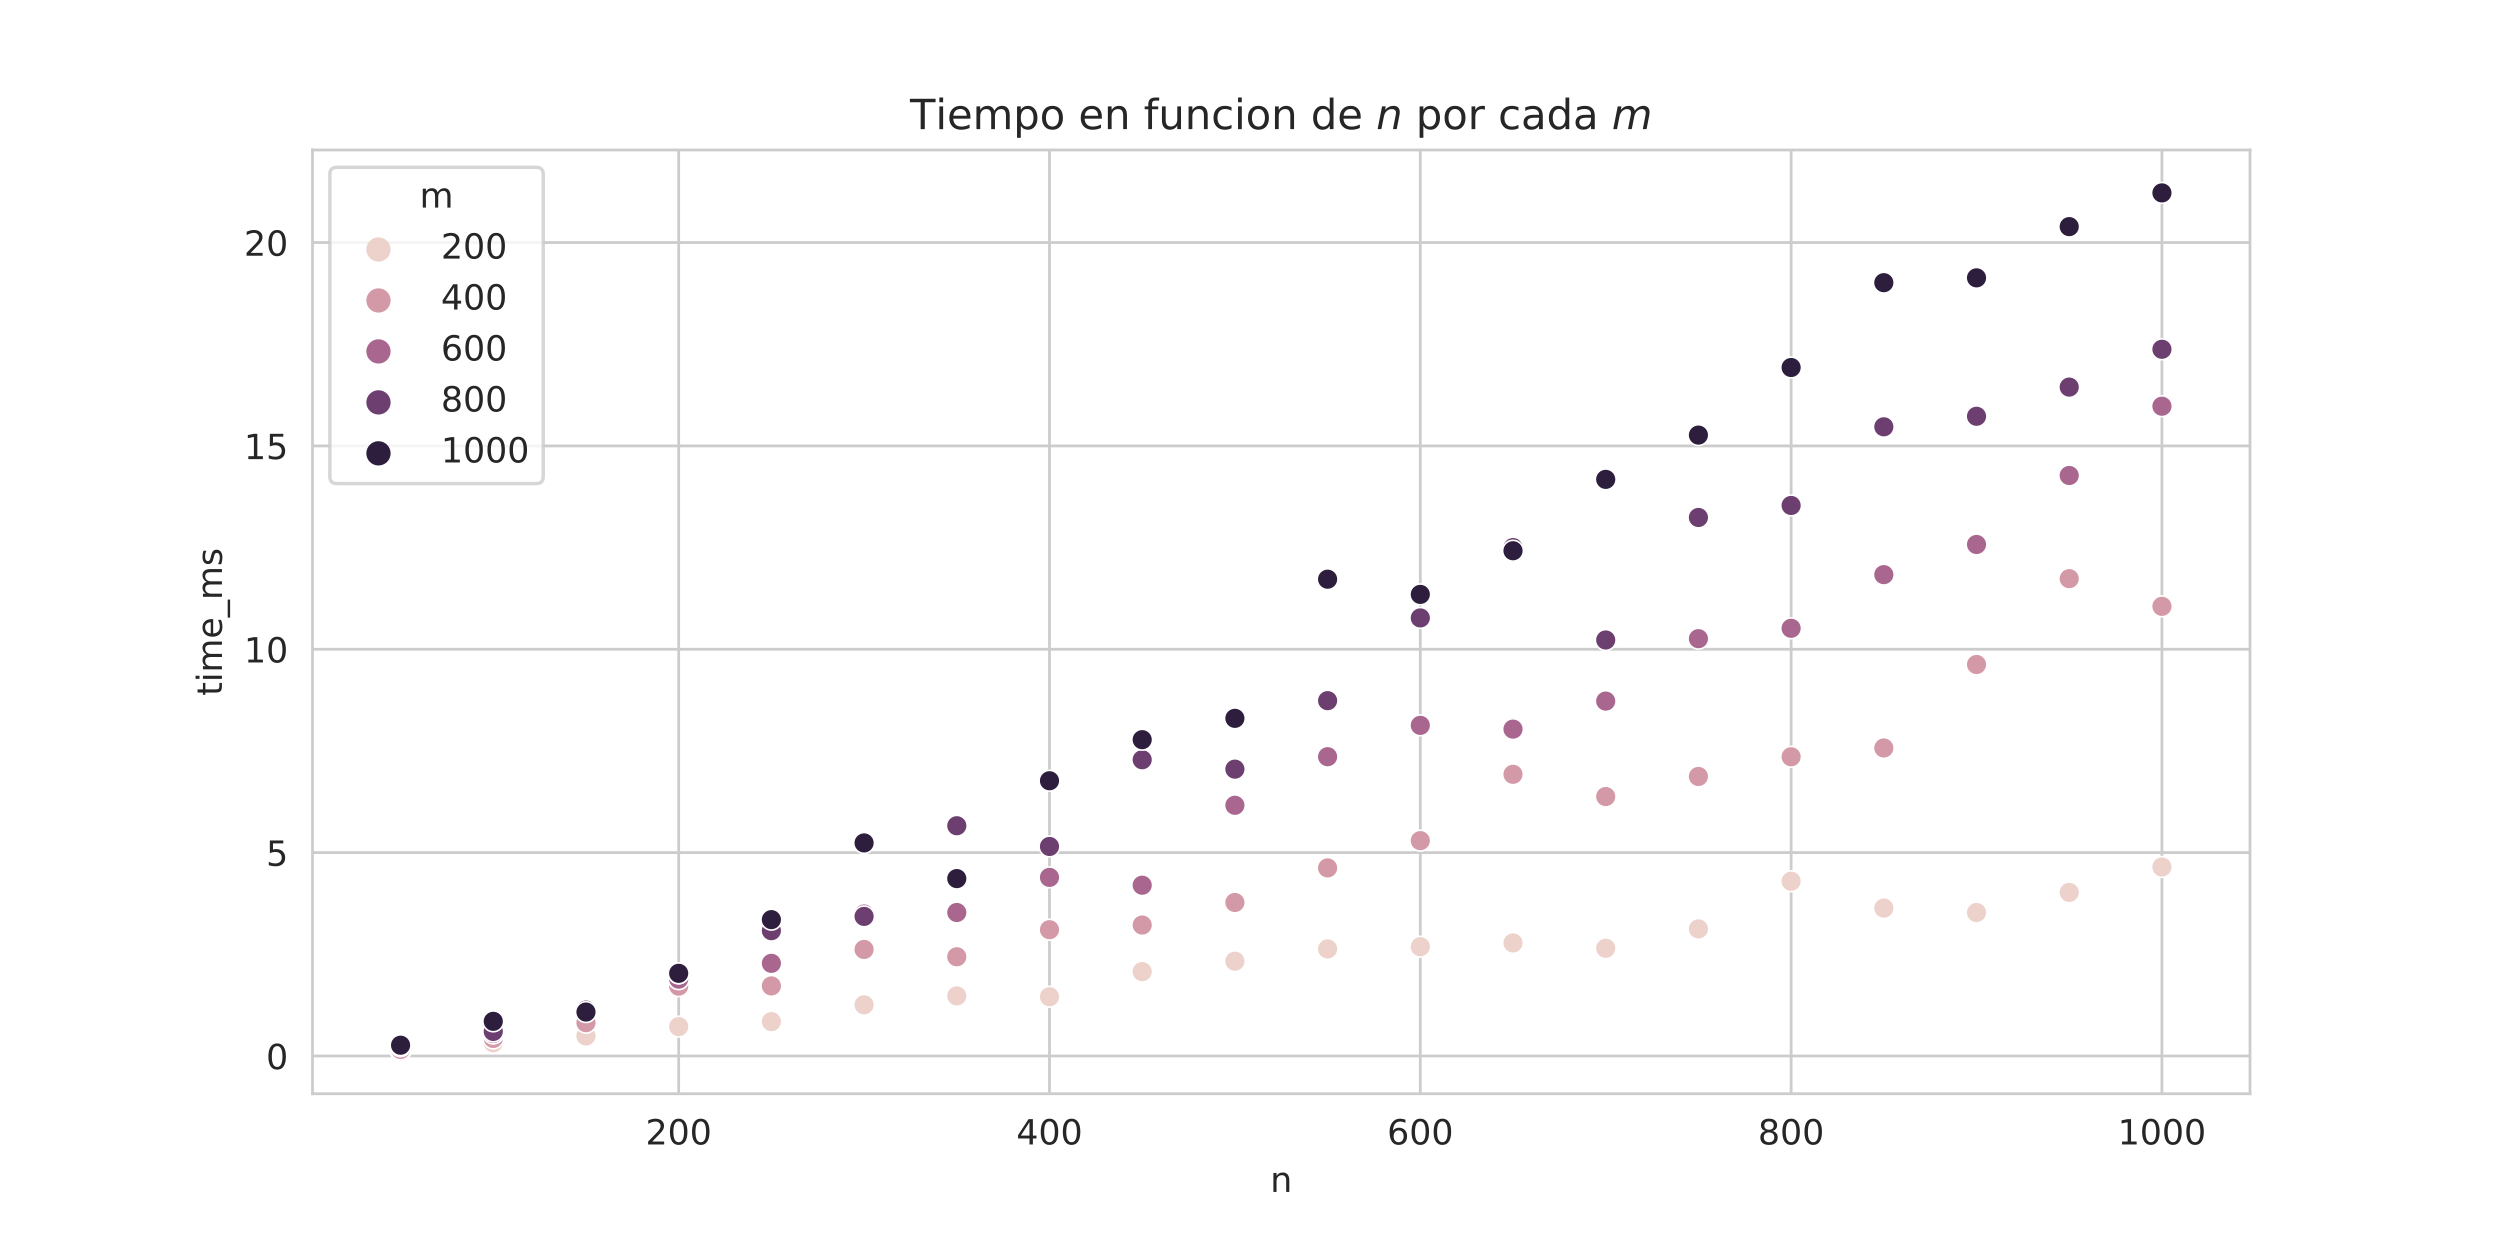 <?xml version="1.0" encoding="utf-8" standalone="no"?>
<!DOCTYPE svg PUBLIC "-//W3C//DTD SVG 1.1//EN"
  "http://www.w3.org/Graphics/SVG/1.1/DTD/svg11.dtd">
<!-- Created with matplotlib (https://matplotlib.org/) -->
<svg height="360pt" version="1.1" viewBox="0 0 720 360" width="720pt" xmlns="http://www.w3.org/2000/svg" xmlns:xlink="http://www.w3.org/1999/xlink">
 <defs>
  <style type="text/css">*{stroke-linecap:butt;stroke-linejoin:round;}</style>
 </defs>
 <g id="figure_1">
  <g id="patch_1">
   <path d="M 0 360 
L 720 360 
L 720 0 
L 0 0 
z
" style="fill:#ffffff;"/>
  </g>
  <g id="axes_1">
   <g id="patch_2">
    <path d="M 90 315 
L 648 315 
L 648 43.2 
L 90 43.2 
z
" style="fill:#ffffff;"/>
   </g>
   <g id="matplotlib.axis_1">
    <g id="xtick_1">
     <g id="line2d_1">
      <path clip-path="url(#p04bd19cbf4)" d="M 195.459 315 
L 195.459 43.2 
" style="fill:none;stroke:#cccccc;stroke-linecap:round;stroke-width:0.8;"/>
     </g>
     <g id="text_1">
      <!-- 200 -->
      <g style="fill:#262626;" transform="translate(185.916 329.598)scale(0.1 -0.1)">
       <defs>
        <path d="M 19.188 8.297 
L 53.609 8.297 
L 53.609 0 
L 7.328 0 
L 7.328 8.297 
Q 12.938 14.109 22.625 23.891 
Q 32.328 33.688 34.812 36.531 
Q 39.547 41.844 41.422 45.531 
Q 43.312 49.219 43.312 52.781 
Q 43.312 58.594 39.234 62.25 
Q 35.156 65.922 28.609 65.922 
Q 23.969 65.922 18.812 64.312 
Q 13.672 62.703 7.812 59.422 
L 7.812 69.391 
Q 13.766 71.781 18.938 73 
Q 24.125 74.219 28.422 74.219 
Q 39.75 74.219 46.484 68.547 
Q 53.219 62.891 53.219 53.422 
Q 53.219 48.922 51.531 44.891 
Q 49.859 40.875 45.406 35.406 
Q 44.188 33.984 37.641 27.219 
Q 31.109 20.453 19.188 8.297 
z
" id="DejaVuSans-50"/>
        <path d="M 31.781 66.406 
Q 24.172 66.406 20.328 58.906 
Q 16.5 51.422 16.5 36.375 
Q 16.5 21.391 20.328 13.891 
Q 24.172 6.391 31.781 6.391 
Q 39.453 6.391 43.281 13.891 
Q 47.125 21.391 47.125 36.375 
Q 47.125 51.422 43.281 58.906 
Q 39.453 66.406 31.781 66.406 
z
M 31.781 74.219 
Q 44.047 74.219 50.516 64.516 
Q 56.984 54.828 56.984 36.375 
Q 56.984 17.969 50.516 8.266 
Q 44.047 -1.422 31.781 -1.422 
Q 19.531 -1.422 13.062 8.266 
Q 6.594 17.969 6.594 36.375 
Q 6.594 54.828 13.062 64.516 
Q 19.531 74.219 31.781 74.219 
z
" id="DejaVuSans-48"/>
       </defs>
       <use xlink:href="#DejaVuSans-50"/>
       <use x="63.623" xlink:href="#DejaVuSans-48"/>
       <use x="127.246" xlink:href="#DejaVuSans-48"/>
      </g>
     </g>
    </g>
    <g id="xtick_2">
     <g id="line2d_2">
      <path clip-path="url(#p04bd19cbf4)" d="M 302.254 315 
L 302.254 43.2 
" style="fill:none;stroke:#cccccc;stroke-linecap:round;stroke-width:0.8;"/>
     </g>
     <g id="text_2">
      <!-- 400 -->
      <g style="fill:#262626;" transform="translate(292.71 329.598)scale(0.1 -0.1)">
       <defs>
        <path d="M 37.797 64.312 
L 12.891 25.391 
L 37.797 25.391 
z
M 35.203 72.906 
L 47.609 72.906 
L 47.609 25.391 
L 58.016 25.391 
L 58.016 17.188 
L 47.609 17.188 
L 47.609 0 
L 37.797 0 
L 37.797 17.188 
L 4.891 17.188 
L 4.891 26.703 
z
" id="DejaVuSans-52"/>
       </defs>
       <use xlink:href="#DejaVuSans-52"/>
       <use x="63.623" xlink:href="#DejaVuSans-48"/>
       <use x="127.246" xlink:href="#DejaVuSans-48"/>
      </g>
     </g>
    </g>
    <g id="xtick_3">
     <g id="line2d_3">
      <path clip-path="url(#p04bd19cbf4)" d="M 409.048 315 
L 409.048 43.2 
" style="fill:none;stroke:#cccccc;stroke-linecap:round;stroke-width:0.8;"/>
     </g>
     <g id="text_3">
      <!-- 600 -->
      <g style="fill:#262626;" transform="translate(399.504 329.598)scale(0.1 -0.1)">
       <defs>
        <path d="M 33.016 40.375 
Q 26.375 40.375 22.484 35.828 
Q 18.609 31.297 18.609 23.391 
Q 18.609 15.531 22.484 10.953 
Q 26.375 6.391 33.016 6.391 
Q 39.656 6.391 43.531 10.953 
Q 47.406 15.531 47.406 23.391 
Q 47.406 31.297 43.531 35.828 
Q 39.656 40.375 33.016 40.375 
z
M 52.594 71.297 
L 52.594 62.312 
Q 48.875 64.062 45.094 64.984 
Q 41.312 65.922 37.594 65.922 
Q 27.828 65.922 22.672 59.328 
Q 17.531 52.734 16.797 39.406 
Q 19.672 43.656 24.016 45.922 
Q 28.375 48.188 33.594 48.188 
Q 44.578 48.188 50.953 41.516 
Q 57.328 34.859 57.328 23.391 
Q 57.328 12.156 50.688 5.359 
Q 44.047 -1.422 33.016 -1.422 
Q 20.359 -1.422 13.672 8.266 
Q 6.984 17.969 6.984 36.375 
Q 6.984 53.656 15.188 63.938 
Q 23.391 74.219 37.203 74.219 
Q 40.922 74.219 44.703 73.484 
Q 48.484 72.75 52.594 71.297 
z
" id="DejaVuSans-54"/>
       </defs>
       <use xlink:href="#DejaVuSans-54"/>
       <use x="63.623" xlink:href="#DejaVuSans-48"/>
       <use x="127.246" xlink:href="#DejaVuSans-48"/>
      </g>
     </g>
    </g>
    <g id="xtick_4">
     <g id="line2d_4">
      <path clip-path="url(#p04bd19cbf4)" d="M 515.842 315 
L 515.842 43.2 
" style="fill:none;stroke:#cccccc;stroke-linecap:round;stroke-width:0.8;"/>
     </g>
     <g id="text_4">
      <!-- 800 -->
      <g style="fill:#262626;" transform="translate(506.298 329.598)scale(0.1 -0.1)">
       <defs>
        <path d="M 31.781 34.625 
Q 24.75 34.625 20.719 30.859 
Q 16.703 27.094 16.703 20.516 
Q 16.703 13.922 20.719 10.156 
Q 24.75 6.391 31.781 6.391 
Q 38.812 6.391 42.859 10.172 
Q 46.922 13.969 46.922 20.516 
Q 46.922 27.094 42.891 30.859 
Q 38.875 34.625 31.781 34.625 
z
M 21.922 38.812 
Q 15.578 40.375 12.031 44.719 
Q 8.5 49.078 8.5 55.328 
Q 8.5 64.062 14.719 69.141 
Q 20.953 74.219 31.781 74.219 
Q 42.672 74.219 48.875 69.141 
Q 55.078 64.062 55.078 55.328 
Q 55.078 49.078 51.531 44.719 
Q 48 40.375 41.703 38.812 
Q 48.828 37.156 52.797 32.312 
Q 56.781 27.484 56.781 20.516 
Q 56.781 9.906 50.312 4.234 
Q 43.844 -1.422 31.781 -1.422 
Q 19.734 -1.422 13.25 4.234 
Q 6.781 9.906 6.781 20.516 
Q 6.781 27.484 10.781 32.312 
Q 14.797 37.156 21.922 38.812 
z
M 18.312 54.391 
Q 18.312 48.734 21.844 45.562 
Q 25.391 42.391 31.781 42.391 
Q 38.141 42.391 41.719 45.562 
Q 45.312 48.734 45.312 54.391 
Q 45.312 60.062 41.719 63.234 
Q 38.141 66.406 31.781 66.406 
Q 25.391 66.406 21.844 63.234 
Q 18.312 60.062 18.312 54.391 
z
" id="DejaVuSans-56"/>
       </defs>
       <use xlink:href="#DejaVuSans-56"/>
       <use x="63.623" xlink:href="#DejaVuSans-48"/>
       <use x="127.246" xlink:href="#DejaVuSans-48"/>
      </g>
     </g>
    </g>
    <g id="xtick_5">
     <g id="line2d_5">
      <path clip-path="url(#p04bd19cbf4)" d="M 622.636 315 
L 622.636 43.2 
" style="fill:none;stroke:#cccccc;stroke-linecap:round;stroke-width:0.8;"/>
     </g>
     <g id="text_5">
      <!-- 1000 -->
      <g style="fill:#262626;" transform="translate(609.911 329.598)scale(0.1 -0.1)">
       <defs>
        <path d="M 12.406 8.297 
L 28.516 8.297 
L 28.516 63.922 
L 10.984 60.406 
L 10.984 69.391 
L 28.422 72.906 
L 38.281 72.906 
L 38.281 8.297 
L 54.391 8.297 
L 54.391 0 
L 12.406 0 
z
" id="DejaVuSans-49"/>
       </defs>
       <use xlink:href="#DejaVuSans-49"/>
       <use x="63.623" xlink:href="#DejaVuSans-48"/>
       <use x="127.246" xlink:href="#DejaVuSans-48"/>
       <use x="190.869" xlink:href="#DejaVuSans-48"/>
      </g>
     </g>
    </g>
    <g id="text_6">
     <!-- n -->
     <g style="fill:#262626;" transform="translate(365.831 343.277)scale(0.1 -0.1)">
      <defs>
       <path d="M 54.891 33.016 
L 54.891 0 
L 45.906 0 
L 45.906 32.719 
Q 45.906 40.484 42.875 44.328 
Q 39.844 48.188 33.797 48.188 
Q 26.516 48.188 22.312 43.547 
Q 18.109 38.922 18.109 30.906 
L 18.109 0 
L 9.078 0 
L 9.078 54.688 
L 18.109 54.688 
L 18.109 46.188 
Q 21.344 51.125 25.703 53.562 
Q 30.078 56 35.797 56 
Q 45.219 56 50.047 50.172 
Q 54.891 44.344 54.891 33.016 
z
" id="DejaVuSans-110"/>
      </defs>
      <use xlink:href="#DejaVuSans-110"/>
     </g>
    </g>
   </g>
   <g id="matplotlib.axis_2">
    <g id="ytick_1">
     <g id="line2d_6">
      <path clip-path="url(#p04bd19cbf4)" d="M 90 304.118 
L 648 304.118 
" style="fill:none;stroke:#cccccc;stroke-linecap:round;stroke-width:0.8;"/>
     </g>
     <g id="text_7">
      <!-- 0 -->
      <g style="fill:#262626;" transform="translate(76.638 307.918)scale(0.1 -0.1)">
       <use xlink:href="#DejaVuSans-48"/>
      </g>
     </g>
    </g>
    <g id="ytick_2">
     <g id="line2d_7">
      <path clip-path="url(#p04bd19cbf4)" d="M 90 245.553 
L 648 245.553 
" style="fill:none;stroke:#cccccc;stroke-linecap:round;stroke-width:0.8;"/>
     </g>
     <g id="text_8">
      <!-- 5 -->
      <g style="fill:#262626;" transform="translate(76.638 249.352)scale(0.1 -0.1)">
       <defs>
        <path d="M 10.797 72.906 
L 49.516 72.906 
L 49.516 64.594 
L 19.828 64.594 
L 19.828 46.734 
Q 21.969 47.469 24.109 47.828 
Q 26.266 48.188 28.422 48.188 
Q 40.625 48.188 47.75 41.5 
Q 54.891 34.812 54.891 23.391 
Q 54.891 11.625 47.562 5.094 
Q 40.234 -1.422 26.906 -1.422 
Q 22.312 -1.422 17.547 -0.641 
Q 12.797 0.141 7.719 1.703 
L 7.719 11.625 
Q 12.109 9.234 16.797 8.062 
Q 21.484 6.891 26.703 6.891 
Q 35.156 6.891 40.078 11.328 
Q 45.016 15.766 45.016 23.391 
Q 45.016 31 40.078 35.438 
Q 35.156 39.891 26.703 39.891 
Q 22.75 39.891 18.812 39.016 
Q 14.891 38.141 10.797 36.281 
z
" id="DejaVuSans-53"/>
       </defs>
       <use xlink:href="#DejaVuSans-53"/>
      </g>
     </g>
    </g>
    <g id="ytick_3">
     <g id="line2d_8">
      <path clip-path="url(#p04bd19cbf4)" d="M 90 186.987 
L 648 186.987 
" style="fill:none;stroke:#cccccc;stroke-linecap:round;stroke-width:0.8;"/>
     </g>
     <g id="text_9">
      <!-- 10 -->
      <g style="fill:#262626;" transform="translate(70.275 190.787)scale(0.1 -0.1)">
       <use xlink:href="#DejaVuSans-49"/>
       <use x="63.623" xlink:href="#DejaVuSans-48"/>
      </g>
     </g>
    </g>
    <g id="ytick_4">
     <g id="line2d_9">
      <path clip-path="url(#p04bd19cbf4)" d="M 90 128.422 
L 648 128.422 
" style="fill:none;stroke:#cccccc;stroke-linecap:round;stroke-width:0.8;"/>
     </g>
     <g id="text_10">
      <!-- 15 -->
      <g style="fill:#262626;" transform="translate(70.275 132.221)scale(0.1 -0.1)">
       <use xlink:href="#DejaVuSans-49"/>
       <use x="63.623" xlink:href="#DejaVuSans-53"/>
      </g>
     </g>
    </g>
    <g id="ytick_5">
     <g id="line2d_10">
      <path clip-path="url(#p04bd19cbf4)" d="M 90 69.856 
L 648 69.856 
" style="fill:none;stroke:#cccccc;stroke-linecap:round;stroke-width:0.8;"/>
     </g>
     <g id="text_11">
      <!-- 20 -->
      <g style="fill:#262626;" transform="translate(70.275 73.655)scale(0.1 -0.1)">
       <use xlink:href="#DejaVuSans-50"/>
       <use x="63.623" xlink:href="#DejaVuSans-48"/>
      </g>
     </g>
    </g>
    <g id="text_12">
     <!-- time_ms -->
     <g style="fill:#262626;" transform="translate(63.917 200.371)rotate(-90)scale(0.1 -0.1)">
      <defs>
       <path d="M 18.312 70.219 
L 18.312 54.688 
L 36.812 54.688 
L 36.812 47.703 
L 18.312 47.703 
L 18.312 18.016 
Q 18.312 11.328 20.141 9.422 
Q 21.969 7.516 27.594 7.516 
L 36.812 7.516 
L 36.812 0 
L 27.594 0 
Q 17.188 0 13.234 3.875 
Q 9.281 7.766 9.281 18.016 
L 9.281 47.703 
L 2.688 47.703 
L 2.688 54.688 
L 9.281 54.688 
L 9.281 70.219 
z
" id="DejaVuSans-116"/>
       <path d="M 9.422 54.688 
L 18.406 54.688 
L 18.406 0 
L 9.422 0 
z
M 9.422 75.984 
L 18.406 75.984 
L 18.406 64.594 
L 9.422 64.594 
z
" id="DejaVuSans-105"/>
       <path d="M 52 44.188 
Q 55.375 50.25 60.062 53.125 
Q 64.75 56 71.094 56 
Q 79.641 56 84.281 50.016 
Q 88.922 44.047 88.922 33.016 
L 88.922 0 
L 79.891 0 
L 79.891 32.719 
Q 79.891 40.578 77.094 44.375 
Q 74.312 48.188 68.609 48.188 
Q 61.625 48.188 57.562 43.547 
Q 53.516 38.922 53.516 30.906 
L 53.516 0 
L 44.484 0 
L 44.484 32.719 
Q 44.484 40.625 41.703 44.406 
Q 38.922 48.188 33.109 48.188 
Q 26.219 48.188 22.156 43.531 
Q 18.109 38.875 18.109 30.906 
L 18.109 0 
L 9.078 0 
L 9.078 54.688 
L 18.109 54.688 
L 18.109 46.188 
Q 21.188 51.219 25.484 53.609 
Q 29.781 56 35.688 56 
Q 41.656 56 45.828 52.969 
Q 50 49.953 52 44.188 
z
" id="DejaVuSans-109"/>
       <path d="M 56.203 29.594 
L 56.203 25.203 
L 14.891 25.203 
Q 15.484 15.922 20.484 11.062 
Q 25.484 6.203 34.422 6.203 
Q 39.594 6.203 44.453 7.469 
Q 49.312 8.734 54.109 11.281 
L 54.109 2.781 
Q 49.266 0.734 44.188 -0.344 
Q 39.109 -1.422 33.891 -1.422 
Q 20.797 -1.422 13.156 6.188 
Q 5.516 13.812 5.516 26.812 
Q 5.516 40.234 12.766 48.109 
Q 20.016 56 32.328 56 
Q 43.359 56 49.781 48.891 
Q 56.203 41.797 56.203 29.594 
z
M 47.219 32.234 
Q 47.125 39.594 43.094 43.984 
Q 39.062 48.391 32.422 48.391 
Q 24.906 48.391 20.391 44.141 
Q 15.875 39.891 15.188 32.172 
z
" id="DejaVuSans-101"/>
       <path d="M 50.984 -16.609 
L 50.984 -23.578 
L -0.984 -23.578 
L -0.984 -16.609 
z
" id="DejaVuSans-95"/>
       <path d="M 44.281 53.078 
L 44.281 44.578 
Q 40.484 46.531 36.375 47.5 
Q 32.281 48.484 27.875 48.484 
Q 21.188 48.484 17.844 46.438 
Q 14.5 44.391 14.5 40.281 
Q 14.5 37.156 16.891 35.375 
Q 19.281 33.594 26.516 31.984 
L 29.594 31.297 
Q 39.156 29.25 43.188 25.516 
Q 47.219 21.781 47.219 15.094 
Q 47.219 7.469 41.188 3.016 
Q 35.156 -1.422 24.609 -1.422 
Q 20.219 -1.422 15.453 -0.562 
Q 10.688 0.297 5.422 2 
L 5.422 11.281 
Q 10.406 8.688 15.234 7.391 
Q 20.062 6.109 24.812 6.109 
Q 31.156 6.109 34.562 8.281 
Q 37.984 10.453 37.984 14.406 
Q 37.984 18.062 35.516 20.016 
Q 33.062 21.969 24.703 23.781 
L 21.578 24.516 
Q 13.234 26.266 9.516 29.906 
Q 5.812 33.547 5.812 39.891 
Q 5.812 47.609 11.281 51.797 
Q 16.75 56 26.812 56 
Q 31.781 56 36.172 55.266 
Q 40.578 54.547 44.281 53.078 
z
" id="DejaVuSans-115"/>
      </defs>
      <use xlink:href="#DejaVuSans-116"/>
      <use x="39.209" xlink:href="#DejaVuSans-105"/>
      <use x="66.992" xlink:href="#DejaVuSans-109"/>
      <use x="164.404" xlink:href="#DejaVuSans-101"/>
      <use x="225.928" xlink:href="#DejaVuSans-95"/>
      <use x="275.928" xlink:href="#DejaVuSans-109"/>
      <use x="373.34" xlink:href="#DejaVuSans-115"/>
     </g>
    </g>
   </g>
   <g id="PathCollection_1">
    <defs>
     <path d="M 0 3 
C 0.796 3 1.559 2.684 2.121 2.121 
C 2.684 1.559 3 0.796 3 -0 
C 3 -0.796 2.684 -1.559 2.121 -2.121 
C 1.559 -2.684 0.796 -3 0 -3 
C -0.796 -3 -1.559 -2.684 -2.121 -2.121 
C -2.684 -1.559 -3 -0.796 -3 0 
C -3 0.796 -2.684 1.559 -2.121 2.121 
C -1.559 2.684 -0.796 3 0 3 
z
" id="C0_0_57556609b3"/>
    </defs>
    <g clip-path="url(#p04bd19cbf4)">
     <use style="fill:#edd1cb;stroke:#ffffff;stroke-width:0.48;" x="115.364" xlink:href="#C0_0_57556609b3" y="302.645"/>
    </g>
    <g clip-path="url(#p04bd19cbf4)">
     <use style="fill:#edd1cb;stroke:#ffffff;stroke-width:0.48;" x="142.062" xlink:href="#C0_0_57556609b3" y="300.311"/>
    </g>
    <g clip-path="url(#p04bd19cbf4)">
     <use style="fill:#edd1cb;stroke:#ffffff;stroke-width:0.48;" x="168.761" xlink:href="#C0_0_57556609b3" y="298.349"/>
    </g>
    <g clip-path="url(#p04bd19cbf4)">
     <use style="fill:#edd1cb;stroke:#ffffff;stroke-width:0.48;" x="195.459" xlink:href="#C0_0_57556609b3" y="295.67"/>
    </g>
    <g clip-path="url(#p04bd19cbf4)">
     <use style="fill:#edd1cb;stroke:#ffffff;stroke-width:0.48;" x="222.158" xlink:href="#C0_0_57556609b3" y="294.225"/>
    </g>
    <g clip-path="url(#p04bd19cbf4)">
     <use style="fill:#edd1cb;stroke:#ffffff;stroke-width:0.48;" x="248.856" xlink:href="#C0_0_57556609b3" y="289.392"/>
    </g>
    <g clip-path="url(#p04bd19cbf4)">
     <use style="fill:#edd1cb;stroke:#ffffff;stroke-width:0.48;" x="275.555" xlink:href="#C0_0_57556609b3" y="286.824"/>
    </g>
    <g clip-path="url(#p04bd19cbf4)">
     <use style="fill:#edd1cb;stroke:#ffffff;stroke-width:0.48;" x="302.254" xlink:href="#C0_0_57556609b3" y="287.05"/>
    </g>
    <g clip-path="url(#p04bd19cbf4)">
     <use style="fill:#edd1cb;stroke:#ffffff;stroke-width:0.48;" x="328.952" xlink:href="#C0_0_57556609b3" y="279.813"/>
    </g>
    <g clip-path="url(#p04bd19cbf4)">
     <use style="fill:#edd1cb;stroke:#ffffff;stroke-width:0.48;" x="355.651" xlink:href="#C0_0_57556609b3" y="276.826"/>
    </g>
    <g clip-path="url(#p04bd19cbf4)">
     <use style="fill:#edd1cb;stroke:#ffffff;stroke-width:0.48;" x="382.349" xlink:href="#C0_0_57556609b3" y="273.284"/>
    </g>
    <g clip-path="url(#p04bd19cbf4)">
     <use style="fill:#edd1cb;stroke:#ffffff;stroke-width:0.48;" x="409.048" xlink:href="#C0_0_57556609b3" y="272.653"/>
    </g>
    <g clip-path="url(#p04bd19cbf4)">
     <use style="fill:#edd1cb;stroke:#ffffff;stroke-width:0.48;" x="435.746" xlink:href="#C0_0_57556609b3" y="271.561"/>
    </g>
    <g clip-path="url(#p04bd19cbf4)">
     <use style="fill:#edd1cb;stroke:#ffffff;stroke-width:0.48;" x="462.445" xlink:href="#C0_0_57556609b3" y="273.099"/>
    </g>
    <g clip-path="url(#p04bd19cbf4)">
     <use style="fill:#edd1cb;stroke:#ffffff;stroke-width:0.48;" x="489.144" xlink:href="#C0_0_57556609b3" y="267.517"/>
    </g>
    <g clip-path="url(#p04bd19cbf4)">
     <use style="fill:#edd1cb;stroke:#ffffff;stroke-width:0.48;" x="515.842" xlink:href="#C0_0_57556609b3" y="253.796"/>
    </g>
    <g clip-path="url(#p04bd19cbf4)">
     <use style="fill:#edd1cb;stroke:#ffffff;stroke-width:0.48;" x="542.541" xlink:href="#C0_0_57556609b3" y="261.536"/>
    </g>
    <g clip-path="url(#p04bd19cbf4)">
     <use style="fill:#edd1cb;stroke:#ffffff;stroke-width:0.48;" x="569.239" xlink:href="#C0_0_57556609b3" y="262.801"/>
    </g>
    <g clip-path="url(#p04bd19cbf4)">
     <use style="fill:#edd1cb;stroke:#ffffff;stroke-width:0.48;" x="595.938" xlink:href="#C0_0_57556609b3" y="257.012"/>
    </g>
    <g clip-path="url(#p04bd19cbf4)">
     <use style="fill:#edd1cb;stroke:#ffffff;stroke-width:0.48;" x="622.636" xlink:href="#C0_0_57556609b3" y="249.692"/>
    </g>
    <g clip-path="url(#p04bd19cbf4)">
     <use style="fill:#d499a7;stroke:#ffffff;stroke-width:0.48;" x="115.364" xlink:href="#C0_0_57556609b3" y="302.254"/>
    </g>
    <g clip-path="url(#p04bd19cbf4)">
     <use style="fill:#d499a7;stroke:#ffffff;stroke-width:0.48;" x="142.062" xlink:href="#C0_0_57556609b3" y="299.078"/>
    </g>
    <g clip-path="url(#p04bd19cbf4)">
     <use style="fill:#d499a7;stroke:#ffffff;stroke-width:0.48;" x="168.761" xlink:href="#C0_0_57556609b3" y="294.534"/>
    </g>
    <g clip-path="url(#p04bd19cbf4)">
     <use style="fill:#d499a7;stroke:#ffffff;stroke-width:0.48;" x="195.459" xlink:href="#C0_0_57556609b3" y="284.012"/>
    </g>
    <g clip-path="url(#p04bd19cbf4)">
     <use style="fill:#d499a7;stroke:#ffffff;stroke-width:0.48;" x="222.158" xlink:href="#C0_0_57556609b3" y="283.945"/>
    </g>
    <g clip-path="url(#p04bd19cbf4)">
     <use style="fill:#d499a7;stroke:#ffffff;stroke-width:0.48;" x="248.856" xlink:href="#C0_0_57556609b3" y="273.44"/>
    </g>
    <g clip-path="url(#p04bd19cbf4)">
     <use style="fill:#d499a7;stroke:#ffffff;stroke-width:0.48;" x="275.555" xlink:href="#C0_0_57556609b3" y="275.549"/>
    </g>
    <g clip-path="url(#p04bd19cbf4)">
     <use style="fill:#d499a7;stroke:#ffffff;stroke-width:0.48;" x="302.254" xlink:href="#C0_0_57556609b3" y="267.753"/>
    </g>
    <g clip-path="url(#p04bd19cbf4)">
     <use style="fill:#d499a7;stroke:#ffffff;stroke-width:0.48;" x="328.952" xlink:href="#C0_0_57556609b3" y="266.406"/>
    </g>
    <g clip-path="url(#p04bd19cbf4)">
     <use style="fill:#d499a7;stroke:#ffffff;stroke-width:0.48;" x="355.651" xlink:href="#C0_0_57556609b3" y="259.91"/>
    </g>
    <g clip-path="url(#p04bd19cbf4)">
     <use style="fill:#d499a7;stroke:#ffffff;stroke-width:0.48;" x="382.349" xlink:href="#C0_0_57556609b3" y="249.959"/>
    </g>
    <g clip-path="url(#p04bd19cbf4)">
     <use style="fill:#d499a7;stroke:#ffffff;stroke-width:0.48;" x="409.048" xlink:href="#C0_0_57556609b3" y="242.108"/>
    </g>
    <g clip-path="url(#p04bd19cbf4)">
     <use style="fill:#d499a7;stroke:#ffffff;stroke-width:0.48;" x="435.746" xlink:href="#C0_0_57556609b3" y="223.004"/>
    </g>
    <g clip-path="url(#p04bd19cbf4)">
     <use style="fill:#d499a7;stroke:#ffffff;stroke-width:0.48;" x="462.445" xlink:href="#C0_0_57556609b3" y="229.405"/>
    </g>
    <g clip-path="url(#p04bd19cbf4)">
     <use style="fill:#d499a7;stroke:#ffffff;stroke-width:0.48;" x="489.144" xlink:href="#C0_0_57556609b3" y="223.621"/>
    </g>
    <g clip-path="url(#p04bd19cbf4)">
     <use style="fill:#d499a7;stroke:#ffffff;stroke-width:0.48;" x="515.842" xlink:href="#C0_0_57556609b3" y="217.951"/>
    </g>
    <g clip-path="url(#p04bd19cbf4)">
     <use style="fill:#d499a7;stroke:#ffffff;stroke-width:0.48;" x="542.541" xlink:href="#C0_0_57556609b3" y="215.418"/>
    </g>
    <g clip-path="url(#p04bd19cbf4)">
     <use style="fill:#d499a7;stroke:#ffffff;stroke-width:0.48;" x="569.239" xlink:href="#C0_0_57556609b3" y="191.375"/>
    </g>
    <g clip-path="url(#p04bd19cbf4)">
     <use style="fill:#d499a7;stroke:#ffffff;stroke-width:0.48;" x="595.938" xlink:href="#C0_0_57556609b3" y="166.652"/>
    </g>
    <g clip-path="url(#p04bd19cbf4)">
     <use style="fill:#d499a7;stroke:#ffffff;stroke-width:0.48;" x="622.636" xlink:href="#C0_0_57556609b3" y="174.625"/>
    </g>
    <g clip-path="url(#p04bd19cbf4)">
     <use style="fill:#a9678f;stroke:#ffffff;stroke-width:0.48;" x="115.364" xlink:href="#C0_0_57556609b3" y="301.062"/>
    </g>
    <g clip-path="url(#p04bd19cbf4)">
     <use style="fill:#a9678f;stroke:#ffffff;stroke-width:0.48;" x="142.062" xlink:href="#C0_0_57556609b3" y="297.651"/>
    </g>
    <g clip-path="url(#p04bd19cbf4)">
     <use style="fill:#a9678f;stroke:#ffffff;stroke-width:0.48;" x="168.761" xlink:href="#C0_0_57556609b3" y="291.245"/>
    </g>
    <g clip-path="url(#p04bd19cbf4)">
     <use style="fill:#a9678f;stroke:#ffffff;stroke-width:0.48;" x="195.459" xlink:href="#C0_0_57556609b3" y="281.999"/>
    </g>
    <g clip-path="url(#p04bd19cbf4)">
     <use style="fill:#a9678f;stroke:#ffffff;stroke-width:0.48;" x="222.158" xlink:href="#C0_0_57556609b3" y="277.44"/>
    </g>
    <g clip-path="url(#p04bd19cbf4)">
     <use style="fill:#a9678f;stroke:#ffffff;stroke-width:0.48;" x="248.856" xlink:href="#C0_0_57556609b3" y="263.236"/>
    </g>
    <g clip-path="url(#p04bd19cbf4)">
     <use style="fill:#a9678f;stroke:#ffffff;stroke-width:0.48;" x="275.555" xlink:href="#C0_0_57556609b3" y="262.798"/>
    </g>
    <g clip-path="url(#p04bd19cbf4)">
     <use style="fill:#a9678f;stroke:#ffffff;stroke-width:0.48;" x="302.254" xlink:href="#C0_0_57556609b3" y="252.689"/>
    </g>
    <g clip-path="url(#p04bd19cbf4)">
     <use style="fill:#a9678f;stroke:#ffffff;stroke-width:0.48;" x="328.952" xlink:href="#C0_0_57556609b3" y="254.939"/>
    </g>
    <g clip-path="url(#p04bd19cbf4)">
     <use style="fill:#a9678f;stroke:#ffffff;stroke-width:0.48;" x="355.651" xlink:href="#C0_0_57556609b3" y="231.922"/>
    </g>
    <g clip-path="url(#p04bd19cbf4)">
     <use style="fill:#a9678f;stroke:#ffffff;stroke-width:0.48;" x="382.349" xlink:href="#C0_0_57556609b3" y="217.931"/>
    </g>
    <g clip-path="url(#p04bd19cbf4)">
     <use style="fill:#a9678f;stroke:#ffffff;stroke-width:0.48;" x="409.048" xlink:href="#C0_0_57556609b3" y="208.906"/>
    </g>
    <g clip-path="url(#p04bd19cbf4)">
     <use style="fill:#a9678f;stroke:#ffffff;stroke-width:0.48;" x="435.746" xlink:href="#C0_0_57556609b3" y="209.987"/>
    </g>
    <g clip-path="url(#p04bd19cbf4)">
     <use style="fill:#a9678f;stroke:#ffffff;stroke-width:0.48;" x="462.445" xlink:href="#C0_0_57556609b3" y="201.914"/>
    </g>
    <g clip-path="url(#p04bd19cbf4)">
     <use style="fill:#a9678f;stroke:#ffffff;stroke-width:0.48;" x="489.144" xlink:href="#C0_0_57556609b3" y="183.941"/>
    </g>
    <g clip-path="url(#p04bd19cbf4)">
     <use style="fill:#a9678f;stroke:#ffffff;stroke-width:0.48;" x="515.842" xlink:href="#C0_0_57556609b3" y="180.949"/>
    </g>
    <g clip-path="url(#p04bd19cbf4)">
     <use style="fill:#a9678f;stroke:#ffffff;stroke-width:0.48;" x="542.541" xlink:href="#C0_0_57556609b3" y="165.495"/>
    </g>
    <g clip-path="url(#p04bd19cbf4)">
     <use style="fill:#a9678f;stroke:#ffffff;stroke-width:0.48;" x="569.239" xlink:href="#C0_0_57556609b3" y="156.808"/>
    </g>
    <g clip-path="url(#p04bd19cbf4)">
     <use style="fill:#a9678f;stroke:#ffffff;stroke-width:0.48;" x="595.938" xlink:href="#C0_0_57556609b3" y="136.94"/>
    </g>
    <g clip-path="url(#p04bd19cbf4)">
     <use style="fill:#a9678f;stroke:#ffffff;stroke-width:0.48;" x="622.636" xlink:href="#C0_0_57556609b3" y="116.992"/>
    </g>
    <g clip-path="url(#p04bd19cbf4)">
     <use style="fill:#6c3f70;stroke:#ffffff;stroke-width:0.48;" x="115.364" xlink:href="#C0_0_57556609b3" y="301.313"/>
    </g>
    <g clip-path="url(#p04bd19cbf4)">
     <use style="fill:#6c3f70;stroke:#ffffff;stroke-width:0.48;" x="142.062" xlink:href="#C0_0_57556609b3" y="297.058"/>
    </g>
    <g clip-path="url(#p04bd19cbf4)">
     <use style="fill:#6c3f70;stroke:#ffffff;stroke-width:0.48;" x="168.761" xlink:href="#C0_0_57556609b3" y="290.899"/>
    </g>
    <g clip-path="url(#p04bd19cbf4)">
     <use style="fill:#6c3f70;stroke:#ffffff;stroke-width:0.48;" x="195.459" xlink:href="#C0_0_57556609b3" y="280.315"/>
    </g>
    <g clip-path="url(#p04bd19cbf4)">
     <use style="fill:#6c3f70;stroke:#ffffff;stroke-width:0.48;" x="222.158" xlink:href="#C0_0_57556609b3" y="268.04"/>
    </g>
    <g clip-path="url(#p04bd19cbf4)">
     <use style="fill:#6c3f70;stroke:#ffffff;stroke-width:0.48;" x="248.856" xlink:href="#C0_0_57556609b3" y="263.921"/>
    </g>
    <g clip-path="url(#p04bd19cbf4)">
     <use style="fill:#6c3f70;stroke:#ffffff;stroke-width:0.48;" x="275.555" xlink:href="#C0_0_57556609b3" y="237.813"/>
    </g>
    <g clip-path="url(#p04bd19cbf4)">
     <use style="fill:#6c3f70;stroke:#ffffff;stroke-width:0.48;" x="302.254" xlink:href="#C0_0_57556609b3" y="243.783"/>
    </g>
    <g clip-path="url(#p04bd19cbf4)">
     <use style="fill:#6c3f70;stroke:#ffffff;stroke-width:0.48;" x="328.952" xlink:href="#C0_0_57556609b3" y="218.803"/>
    </g>
    <g clip-path="url(#p04bd19cbf4)">
     <use style="fill:#6c3f70;stroke:#ffffff;stroke-width:0.48;" x="355.651" xlink:href="#C0_0_57556609b3" y="221.516"/>
    </g>
    <g clip-path="url(#p04bd19cbf4)">
     <use style="fill:#6c3f70;stroke:#ffffff;stroke-width:0.48;" x="382.349" xlink:href="#C0_0_57556609b3" y="201.79"/>
    </g>
    <g clip-path="url(#p04bd19cbf4)">
     <use style="fill:#6c3f70;stroke:#ffffff;stroke-width:0.48;" x="409.048" xlink:href="#C0_0_57556609b3" y="177.962"/>
    </g>
    <g clip-path="url(#p04bd19cbf4)">
     <use style="fill:#6c3f70;stroke:#ffffff;stroke-width:0.48;" x="435.746" xlink:href="#C0_0_57556609b3" y="157.696"/>
    </g>
    <g clip-path="url(#p04bd19cbf4)">
     <use style="fill:#6c3f70;stroke:#ffffff;stroke-width:0.48;" x="462.445" xlink:href="#C0_0_57556609b3" y="184.319"/>
    </g>
    <g clip-path="url(#p04bd19cbf4)">
     <use style="fill:#6c3f70;stroke:#ffffff;stroke-width:0.48;" x="489.144" xlink:href="#C0_0_57556609b3" y="149.032"/>
    </g>
    <g clip-path="url(#p04bd19cbf4)">
     <use style="fill:#6c3f70;stroke:#ffffff;stroke-width:0.48;" x="515.842" xlink:href="#C0_0_57556609b3" y="145.571"/>
    </g>
    <g clip-path="url(#p04bd19cbf4)">
     <use style="fill:#6c3f70;stroke:#ffffff;stroke-width:0.48;" x="542.541" xlink:href="#C0_0_57556609b3" y="122.918"/>
    </g>
    <g clip-path="url(#p04bd19cbf4)">
     <use style="fill:#6c3f70;stroke:#ffffff;stroke-width:0.48;" x="569.239" xlink:href="#C0_0_57556609b3" y="119.889"/>
    </g>
    <g clip-path="url(#p04bd19cbf4)">
     <use style="fill:#6c3f70;stroke:#ffffff;stroke-width:0.48;" x="595.938" xlink:href="#C0_0_57556609b3" y="111.483"/>
    </g>
    <g clip-path="url(#p04bd19cbf4)">
     <use style="fill:#6c3f70;stroke:#ffffff;stroke-width:0.48;" x="622.636" xlink:href="#C0_0_57556609b3" y="100.59"/>
    </g>
    <g clip-path="url(#p04bd19cbf4)">
     <use style="fill:#2d1e3e;stroke:#ffffff;stroke-width:0.48;" x="115.364" xlink:href="#C0_0_57556609b3" y="301.023"/>
    </g>
    <g clip-path="url(#p04bd19cbf4)">
     <use style="fill:#2d1e3e;stroke:#ffffff;stroke-width:0.48;" x="142.062" xlink:href="#C0_0_57556609b3" y="294.147"/>
    </g>
    <g clip-path="url(#p04bd19cbf4)">
     <use style="fill:#2d1e3e;stroke:#ffffff;stroke-width:0.48;" x="168.761" xlink:href="#C0_0_57556609b3" y="291.471"/>
    </g>
    <g clip-path="url(#p04bd19cbf4)">
     <use style="fill:#2d1e3e;stroke:#ffffff;stroke-width:0.48;" x="195.459" xlink:href="#C0_0_57556609b3" y="280.317"/>
    </g>
    <g clip-path="url(#p04bd19cbf4)">
     <use style="fill:#2d1e3e;stroke:#ffffff;stroke-width:0.48;" x="222.158" xlink:href="#C0_0_57556609b3" y="264.855"/>
    </g>
    <g clip-path="url(#p04bd19cbf4)">
     <use style="fill:#2d1e3e;stroke:#ffffff;stroke-width:0.48;" x="248.856" xlink:href="#C0_0_57556609b3" y="242.763"/>
    </g>
    <g clip-path="url(#p04bd19cbf4)">
     <use style="fill:#2d1e3e;stroke:#ffffff;stroke-width:0.48;" x="275.555" xlink:href="#C0_0_57556609b3" y="253.036"/>
    </g>
    <g clip-path="url(#p04bd19cbf4)">
     <use style="fill:#2d1e3e;stroke:#ffffff;stroke-width:0.48;" x="302.254" xlink:href="#C0_0_57556609b3" y="224.856"/>
    </g>
    <g clip-path="url(#p04bd19cbf4)">
     <use style="fill:#2d1e3e;stroke:#ffffff;stroke-width:0.48;" x="328.952" xlink:href="#C0_0_57556609b3" y="213.029"/>
    </g>
    <g clip-path="url(#p04bd19cbf4)">
     <use style="fill:#2d1e3e;stroke:#ffffff;stroke-width:0.48;" x="355.651" xlink:href="#C0_0_57556609b3" y="206.882"/>
    </g>
    <g clip-path="url(#p04bd19cbf4)">
     <use style="fill:#2d1e3e;stroke:#ffffff;stroke-width:0.48;" x="382.349" xlink:href="#C0_0_57556609b3" y="166.81"/>
    </g>
    <g clip-path="url(#p04bd19cbf4)">
     <use style="fill:#2d1e3e;stroke:#ffffff;stroke-width:0.48;" x="409.048" xlink:href="#C0_0_57556609b3" y="171.186"/>
    </g>
    <g clip-path="url(#p04bd19cbf4)">
     <use style="fill:#2d1e3e;stroke:#ffffff;stroke-width:0.48;" x="435.746" xlink:href="#C0_0_57556609b3" y="158.615"/>
    </g>
    <g clip-path="url(#p04bd19cbf4)">
     <use style="fill:#2d1e3e;stroke:#ffffff;stroke-width:0.48;" x="462.445" xlink:href="#C0_0_57556609b3" y="138.058"/>
    </g>
    <g clip-path="url(#p04bd19cbf4)">
     <use style="fill:#2d1e3e;stroke:#ffffff;stroke-width:0.48;" x="489.144" xlink:href="#C0_0_57556609b3" y="125.308"/>
    </g>
    <g clip-path="url(#p04bd19cbf4)">
     <use style="fill:#2d1e3e;stroke:#ffffff;stroke-width:0.48;" x="515.842" xlink:href="#C0_0_57556609b3" y="105.84"/>
    </g>
    <g clip-path="url(#p04bd19cbf4)">
     <use style="fill:#2d1e3e;stroke:#ffffff;stroke-width:0.48;" x="542.541" xlink:href="#C0_0_57556609b3" y="81.41"/>
    </g>
    <g clip-path="url(#p04bd19cbf4)">
     <use style="fill:#2d1e3e;stroke:#ffffff;stroke-width:0.48;" x="569.239" xlink:href="#C0_0_57556609b3" y="80.022"/>
    </g>
    <g clip-path="url(#p04bd19cbf4)">
     <use style="fill:#2d1e3e;stroke:#ffffff;stroke-width:0.48;" x="595.938" xlink:href="#C0_0_57556609b3" y="65.266"/>
    </g>
    <g clip-path="url(#p04bd19cbf4)">
     <use style="fill:#2d1e3e;stroke:#ffffff;stroke-width:0.48;" x="622.636" xlink:href="#C0_0_57556609b3" y="55.555"/>
    </g>
   </g>
   <g id="PathCollection_2"/>
   <g id="PathCollection_3"/>
   <g id="PathCollection_4"/>
   <g id="PathCollection_5"/>
   <g id="PathCollection_6"/>
   <g id="patch_3">
    <path d="M 90 315 
L 90 43.2 
" style="fill:none;stroke:#cccccc;stroke-linecap:square;stroke-linejoin:miter;stroke-width:0.8;"/>
   </g>
   <g id="patch_4">
    <path d="M 648 315 
L 648 43.2 
" style="fill:none;stroke:#cccccc;stroke-linecap:square;stroke-linejoin:miter;stroke-width:0.8;"/>
   </g>
   <g id="patch_5">
    <path d="M 90 315 
L 648 315 
" style="fill:none;stroke:#cccccc;stroke-linecap:square;stroke-linejoin:miter;stroke-width:0.8;"/>
   </g>
   <g id="patch_6">
    <path d="M 90 43.2 
L 648 43.2 
" style="fill:none;stroke:#cccccc;stroke-linecap:square;stroke-linejoin:miter;stroke-width:0.8;"/>
   </g>
   <g id="text_13">
    <!-- Tiempo en funcion de $n$ por cada $m$ -->
    <g style="fill:#262626;" transform="translate(262.08 37.2)scale(0.12 -0.12)">
     <defs>
      <path d="M -0.297 72.906 
L 61.375 72.906 
L 61.375 64.594 
L 35.5 64.594 
L 35.5 0 
L 25.594 0 
L 25.594 64.594 
L -0.297 64.594 
z
" id="DejaVuSans-84"/>
      <path d="M 18.109 8.203 
L 18.109 -20.797 
L 9.078 -20.797 
L 9.078 54.688 
L 18.109 54.688 
L 18.109 46.391 
Q 20.953 51.266 25.266 53.625 
Q 29.594 56 35.594 56 
Q 45.562 56 51.781 48.094 
Q 58.016 40.188 58.016 27.297 
Q 58.016 14.406 51.781 6.484 
Q 45.562 -1.422 35.594 -1.422 
Q 29.594 -1.422 25.266 0.953 
Q 20.953 3.328 18.109 8.203 
z
M 48.688 27.297 
Q 48.688 37.203 44.609 42.844 
Q 40.531 48.484 33.406 48.484 
Q 26.266 48.484 22.188 42.844 
Q 18.109 37.203 18.109 27.297 
Q 18.109 17.391 22.188 11.75 
Q 26.266 6.109 33.406 6.109 
Q 40.531 6.109 44.609 11.75 
Q 48.688 17.391 48.688 27.297 
z
" id="DejaVuSans-112"/>
      <path d="M 30.609 48.391 
Q 23.391 48.391 19.188 42.75 
Q 14.984 37.109 14.984 27.297 
Q 14.984 17.484 19.156 11.844 
Q 23.344 6.203 30.609 6.203 
Q 37.797 6.203 41.984 11.859 
Q 46.188 17.531 46.188 27.297 
Q 46.188 37.016 41.984 42.703 
Q 37.797 48.391 30.609 48.391 
z
M 30.609 56 
Q 42.328 56 49.016 48.375 
Q 55.719 40.766 55.719 27.297 
Q 55.719 13.875 49.016 6.219 
Q 42.328 -1.422 30.609 -1.422 
Q 18.844 -1.422 12.172 6.219 
Q 5.516 13.875 5.516 27.297 
Q 5.516 40.766 12.172 48.375 
Q 18.844 56 30.609 56 
z
" id="DejaVuSans-111"/>
      <path id="DejaVuSans-32"/>
      <path d="M 37.109 75.984 
L 37.109 68.5 
L 28.516 68.5 
Q 23.688 68.5 21.797 66.547 
Q 19.922 64.594 19.922 59.516 
L 19.922 54.688 
L 34.719 54.688 
L 34.719 47.703 
L 19.922 47.703 
L 19.922 0 
L 10.891 0 
L 10.891 47.703 
L 2.297 47.703 
L 2.297 54.688 
L 10.891 54.688 
L 10.891 58.5 
Q 10.891 67.625 15.141 71.797 
Q 19.391 75.984 28.609 75.984 
z
" id="DejaVuSans-102"/>
      <path d="M 8.5 21.578 
L 8.5 54.688 
L 17.484 54.688 
L 17.484 21.922 
Q 17.484 14.156 20.5 10.266 
Q 23.531 6.391 29.594 6.391 
Q 36.859 6.391 41.078 11.031 
Q 45.312 15.672 45.312 23.688 
L 45.312 54.688 
L 54.297 54.688 
L 54.297 0 
L 45.312 0 
L 45.312 8.406 
Q 42.047 3.422 37.719 1 
Q 33.406 -1.422 27.688 -1.422 
Q 18.266 -1.422 13.375 4.438 
Q 8.5 10.297 8.5 21.578 
z
M 31.109 56 
z
" id="DejaVuSans-117"/>
      <path d="M 48.781 52.594 
L 48.781 44.188 
Q 44.969 46.297 41.141 47.344 
Q 37.312 48.391 33.406 48.391 
Q 24.656 48.391 19.812 42.844 
Q 14.984 37.312 14.984 27.297 
Q 14.984 17.281 19.812 11.734 
Q 24.656 6.203 33.406 6.203 
Q 37.312 6.203 41.141 7.25 
Q 44.969 8.297 48.781 10.406 
L 48.781 2.094 
Q 45.016 0.344 40.984 -0.531 
Q 36.969 -1.422 32.422 -1.422 
Q 20.062 -1.422 12.781 6.344 
Q 5.516 14.109 5.516 27.297 
Q 5.516 40.672 12.859 48.328 
Q 20.219 56 33.016 56 
Q 37.156 56 41.109 55.141 
Q 45.062 54.297 48.781 52.594 
z
" id="DejaVuSans-99"/>
      <path d="M 45.406 46.391 
L 45.406 75.984 
L 54.391 75.984 
L 54.391 0 
L 45.406 0 
L 45.406 8.203 
Q 42.578 3.328 38.25 0.953 
Q 33.938 -1.422 27.875 -1.422 
Q 17.969 -1.422 11.734 6.484 
Q 5.516 14.406 5.516 27.297 
Q 5.516 40.188 11.734 48.094 
Q 17.969 56 27.875 56 
Q 33.938 56 38.25 53.625 
Q 42.578 51.266 45.406 46.391 
z
M 14.797 27.297 
Q 14.797 17.391 18.875 11.75 
Q 22.953 6.109 30.078 6.109 
Q 37.203 6.109 41.297 11.75 
Q 45.406 17.391 45.406 27.297 
Q 45.406 37.203 41.297 42.844 
Q 37.203 48.484 30.078 48.484 
Q 22.953 48.484 18.875 42.844 
Q 14.797 37.203 14.797 27.297 
z
" id="DejaVuSans-100"/>
      <path d="M 55.719 33.016 
L 49.312 0 
L 40.281 0 
L 46.688 32.672 
Q 47.125 34.969 47.359 36.719 
Q 47.609 38.484 47.609 39.5 
Q 47.609 43.609 45.016 45.891 
Q 42.438 48.188 37.797 48.188 
Q 30.562 48.188 25.344 43.375 
Q 20.125 38.578 18.5 30.328 
L 12.5 0 
L 3.516 0 
L 14.109 54.688 
L 23.094 54.688 
L 21.297 46.094 
Q 25.047 50.828 30.312 53.406 
Q 35.594 56 41.406 56 
Q 48.641 56 52.609 52.094 
Q 56.594 48.188 56.594 41.109 
Q 56.594 39.359 56.375 37.359 
Q 56.156 35.359 55.719 33.016 
z
" id="DejaVuSans-Oblique-110"/>
      <path d="M 41.109 46.297 
Q 39.594 47.172 37.812 47.578 
Q 36.031 48 33.891 48 
Q 26.266 48 22.188 43.047 
Q 18.109 38.094 18.109 28.812 
L 18.109 0 
L 9.078 0 
L 9.078 54.688 
L 18.109 54.688 
L 18.109 46.188 
Q 20.953 51.172 25.484 53.578 
Q 30.031 56 36.531 56 
Q 37.453 56 38.578 55.875 
Q 39.703 55.766 41.062 55.516 
z
" id="DejaVuSans-114"/>
      <path d="M 34.281 27.484 
Q 23.391 27.484 19.188 25 
Q 14.984 22.516 14.984 16.5 
Q 14.984 11.719 18.141 8.906 
Q 21.297 6.109 26.703 6.109 
Q 34.188 6.109 38.703 11.406 
Q 43.219 16.703 43.219 25.484 
L 43.219 27.484 
z
M 52.203 31.203 
L 52.203 0 
L 43.219 0 
L 43.219 8.297 
Q 40.141 3.328 35.547 0.953 
Q 30.953 -1.422 24.312 -1.422 
Q 15.922 -1.422 10.953 3.297 
Q 6 8.016 6 15.922 
Q 6 25.141 12.172 29.828 
Q 18.359 34.516 30.609 34.516 
L 43.219 34.516 
L 43.219 35.406 
Q 43.219 41.609 39.141 45 
Q 35.062 48.391 27.688 48.391 
Q 23 48.391 18.547 47.266 
Q 14.109 46.141 10.016 43.891 
L 10.016 52.203 
Q 14.938 54.109 19.578 55.047 
Q 24.219 56 28.609 56 
Q 40.484 56 46.344 49.844 
Q 52.203 43.703 52.203 31.203 
z
" id="DejaVuSans-97"/>
      <path d="M 89.797 33.016 
L 83.406 0 
L 74.422 0 
L 80.719 32.719 
Q 81.109 34.812 81.297 36.328 
Q 81.5 37.844 81.5 38.922 
Q 81.5 43.312 79.047 45.75 
Q 76.609 48.188 72.219 48.188 
Q 65.672 48.188 60.547 43.281 
Q 55.422 38.375 53.906 30.516 
L 47.906 0 
L 38.922 0 
L 45.312 32.719 
Q 45.703 34.516 45.891 36.047 
Q 46.094 37.594 46.094 38.812 
Q 46.094 43.266 43.656 45.719 
Q 41.219 48.188 36.922 48.188 
Q 30.281 48.188 25.141 43.281 
Q 20.016 38.375 18.5 30.516 
L 12.5 0 
L 3.516 0 
L 14.203 54.688 
L 23.188 54.688 
L 21.484 46.188 
Q 25.141 50.984 30.047 53.484 
Q 34.969 56 40.578 56 
Q 46.531 56 50.359 52.875 
Q 54.203 49.75 54.984 44.188 
Q 59.078 49.953 64.469 52.969 
Q 69.875 56 75.875 56 
Q 82.906 56 86.734 51.953 
Q 90.578 47.906 90.578 40.484 
Q 90.578 38.875 90.375 36.938 
Q 90.188 35.016 89.797 33.016 
z
" id="DejaVuSans-Oblique-109"/>
     </defs>
     <use transform="translate(0 0.016)" xlink:href="#DejaVuSans-84"/>
     <use transform="translate(61.084 0.016)" xlink:href="#DejaVuSans-105"/>
     <use transform="translate(88.867 0.016)" xlink:href="#DejaVuSans-101"/>
     <use transform="translate(150.391 0.016)" xlink:href="#DejaVuSans-109"/>
     <use transform="translate(247.803 0.016)" xlink:href="#DejaVuSans-112"/>
     <use transform="translate(311.279 0.016)" xlink:href="#DejaVuSans-111"/>
     <use transform="translate(372.461 0.016)" xlink:href="#DejaVuSans-32"/>
     <use transform="translate(404.248 0.016)" xlink:href="#DejaVuSans-101"/>
     <use transform="translate(465.771 0.016)" xlink:href="#DejaVuSans-110"/>
     <use transform="translate(529.15 0.016)" xlink:href="#DejaVuSans-32"/>
     <use transform="translate(560.938 0.016)" xlink:href="#DejaVuSans-102"/>
     <use transform="translate(596.143 0.016)" xlink:href="#DejaVuSans-117"/>
     <use transform="translate(659.521 0.016)" xlink:href="#DejaVuSans-110"/>
     <use transform="translate(722.9 0.016)" xlink:href="#DejaVuSans-99"/>
     <use transform="translate(777.881 0.016)" xlink:href="#DejaVuSans-105"/>
     <use transform="translate(805.664 0.016)" xlink:href="#DejaVuSans-111"/>
     <use transform="translate(866.846 0.016)" xlink:href="#DejaVuSans-110"/>
     <use transform="translate(930.225 0.016)" xlink:href="#DejaVuSans-32"/>
     <use transform="translate(962.012 0.016)" xlink:href="#DejaVuSans-100"/>
     <use transform="translate(1025.488 0.016)" xlink:href="#DejaVuSans-101"/>
     <use transform="translate(1087.012 0.016)" xlink:href="#DejaVuSans-32"/>
     <use transform="translate(1118.799 0.016)" xlink:href="#DejaVuSans-Oblique-110"/>
     <use transform="translate(1182.178 0.016)" xlink:href="#DejaVuSans-32"/>
     <use transform="translate(1213.965 0.016)" xlink:href="#DejaVuSans-112"/>
     <use transform="translate(1277.441 0.016)" xlink:href="#DejaVuSans-111"/>
     <use transform="translate(1338.623 0.016)" xlink:href="#DejaVuSans-114"/>
     <use transform="translate(1379.736 0.016)" xlink:href="#DejaVuSans-32"/>
     <use transform="translate(1411.523 0.016)" xlink:href="#DejaVuSans-99"/>
     <use transform="translate(1466.504 0.016)" xlink:href="#DejaVuSans-97"/>
     <use transform="translate(1527.783 0.016)" xlink:href="#DejaVuSans-100"/>
     <use transform="translate(1591.26 0.016)" xlink:href="#DejaVuSans-97"/>
     <use transform="translate(1652.539 0.016)" xlink:href="#DejaVuSans-32"/>
     <use transform="translate(1684.326 0.016)" xlink:href="#DejaVuSans-Oblique-109"/>
    </g>
   </g>
   <g id="legend_1">
    <g id="patch_7">
     <path d="M 97 139.269 
L 154.45 139.269 
Q 156.45 139.269 156.45 137.269 
L 156.45 50.2 
Q 156.45 48.2 154.45 48.2 
L 97 48.2 
Q 95 48.2 95 50.2 
L 95 137.269 
Q 95 139.269 97 139.269 
z
" style="fill:#ffffff;opacity:0.8;stroke:#cccccc;stroke-linejoin:miter;"/>
    </g>
    <g id="text_14">
     <!-- m -->
     <g style="fill:#262626;" transform="translate(120.855 59.798)scale(0.1 -0.1)">
      <use xlink:href="#DejaVuSans-109"/>
     </g>
    </g>
    <g id="PathCollection_7">
     <defs>
      <path d="M 0 3 
C 0.796 3 1.559 2.684 2.121 2.121 
C 2.684 1.559 3 0.796 3 0 
C 3 -0.796 2.684 -1.559 2.121 -2.121 
C 1.559 -2.684 0.796 -3 0 -3 
C -0.796 -3 -1.559 -2.684 -2.121 -2.121 
C -2.684 -1.559 -3 -0.796 -3 0 
C -3 0.796 -2.684 1.559 -2.121 2.121 
C -1.559 2.684 -0.796 3 0 3 
z
" id="mcb689189ba" style="stroke:#edd1cb;"/>
     </defs>
     <g>
      <use style="fill:#edd1cb;stroke:#edd1cb;" x="109" xlink:href="#mcb689189ba" y="71.852"/>
     </g>
    </g>
    <g id="text_15">
     <!-- 200 -->
     <g style="fill:#262626;" transform="translate(127 74.477)scale(0.1 -0.1)">
      <use xlink:href="#DejaVuSans-50"/>
      <use x="63.623" xlink:href="#DejaVuSans-48"/>
      <use x="127.246" xlink:href="#DejaVuSans-48"/>
     </g>
    </g>
    <g id="PathCollection_8">
     <defs>
      <path d="M 0 3 
C 0.796 3 1.559 2.684 2.121 2.121 
C 2.684 1.559 3 0.796 3 0 
C 3 -0.796 2.684 -1.559 2.121 -2.121 
C 1.559 -2.684 0.796 -3 0 -3 
C -0.796 -3 -1.559 -2.684 -2.121 -2.121 
C -2.684 -1.559 -3 -0.796 -3 0 
C -3 0.796 -2.684 1.559 -2.121 2.121 
C -1.559 2.684 -0.796 3 0 3 
z
" id="m70fc93254c" style="stroke:#d499a7;"/>
     </defs>
     <g>
      <use style="fill:#d499a7;stroke:#d499a7;" x="109" xlink:href="#m70fc93254c" y="86.53"/>
     </g>
    </g>
    <g id="text_16">
     <!-- 400 -->
     <g style="fill:#262626;" transform="translate(127 89.155)scale(0.1 -0.1)">
      <use xlink:href="#DejaVuSans-52"/>
      <use x="63.623" xlink:href="#DejaVuSans-48"/>
      <use x="127.246" xlink:href="#DejaVuSans-48"/>
     </g>
    </g>
    <g id="PathCollection_9">
     <defs>
      <path d="M 0 3 
C 0.796 3 1.559 2.684 2.121 2.121 
C 2.684 1.559 3 0.796 3 0 
C 3 -0.796 2.684 -1.559 2.121 -2.121 
C 1.559 -2.684 0.796 -3 0 -3 
C -0.796 -3 -1.559 -2.684 -2.121 -2.121 
C -2.684 -1.559 -3 -0.796 -3 0 
C -3 0.796 -2.684 1.559 -2.121 2.121 
C -1.559 2.684 -0.796 3 0 3 
z
" id="m44d4008e59" style="stroke:#a9678f;"/>
     </defs>
     <g>
      <use style="fill:#a9678f;stroke:#a9678f;" x="109" xlink:href="#m44d4008e59" y="101.208"/>
     </g>
    </g>
    <g id="text_17">
     <!-- 600 -->
     <g style="fill:#262626;" transform="translate(127 103.833)scale(0.1 -0.1)">
      <use xlink:href="#DejaVuSans-54"/>
      <use x="63.623" xlink:href="#DejaVuSans-48"/>
      <use x="127.246" xlink:href="#DejaVuSans-48"/>
     </g>
    </g>
    <g id="PathCollection_10">
     <defs>
      <path d="M 0 3 
C 0.796 3 1.559 2.684 2.121 2.121 
C 2.684 1.559 3 0.796 3 0 
C 3 -0.796 2.684 -1.559 2.121 -2.121 
C 1.559 -2.684 0.796 -3 0 -3 
C -0.796 -3 -1.559 -2.684 -2.121 -2.121 
C -2.684 -1.559 -3 -0.796 -3 0 
C -3 0.796 -2.684 1.559 -2.121 2.121 
C -1.559 2.684 -0.796 3 0 3 
z
" id="m5938d61fb1" style="stroke:#6c3f70;"/>
     </defs>
     <g>
      <use style="fill:#6c3f70;stroke:#6c3f70;" x="109" xlink:href="#m5938d61fb1" y="115.886"/>
     </g>
    </g>
    <g id="text_18">
     <!-- 800 -->
     <g style="fill:#262626;" transform="translate(127 118.511)scale(0.1 -0.1)">
      <use xlink:href="#DejaVuSans-56"/>
      <use x="63.623" xlink:href="#DejaVuSans-48"/>
      <use x="127.246" xlink:href="#DejaVuSans-48"/>
     </g>
    </g>
    <g id="PathCollection_11">
     <defs>
      <path d="M 0 3 
C 0.796 3 1.559 2.684 2.121 2.121 
C 2.684 1.559 3 0.796 3 0 
C 3 -0.796 2.684 -1.559 2.121 -2.121 
C 1.559 -2.684 0.796 -3 0 -3 
C -0.796 -3 -1.559 -2.684 -2.121 -2.121 
C -2.684 -1.559 -3 -0.796 -3 0 
C -3 0.796 -2.684 1.559 -2.121 2.121 
C -1.559 2.684 -0.796 3 0 3 
z
" id="me3914898d7" style="stroke:#2d1e3e;"/>
     </defs>
     <g>
      <use style="fill:#2d1e3e;stroke:#2d1e3e;" x="109" xlink:href="#me3914898d7" y="130.564"/>
     </g>
    </g>
    <g id="text_19">
     <!-- 1000 -->
     <g style="fill:#262626;" transform="translate(127 133.189)scale(0.1 -0.1)">
      <use xlink:href="#DejaVuSans-49"/>
      <use x="63.623" xlink:href="#DejaVuSans-48"/>
      <use x="127.246" xlink:href="#DejaVuSans-48"/>
      <use x="190.869" xlink:href="#DejaVuSans-48"/>
     </g>
    </g>
   </g>
  </g>
 </g>
 <defs>
  <clipPath id="p04bd19cbf4">
   <rect height="271.8" width="558" x="90" y="43.2"/>
  </clipPath>
 </defs>
</svg>
